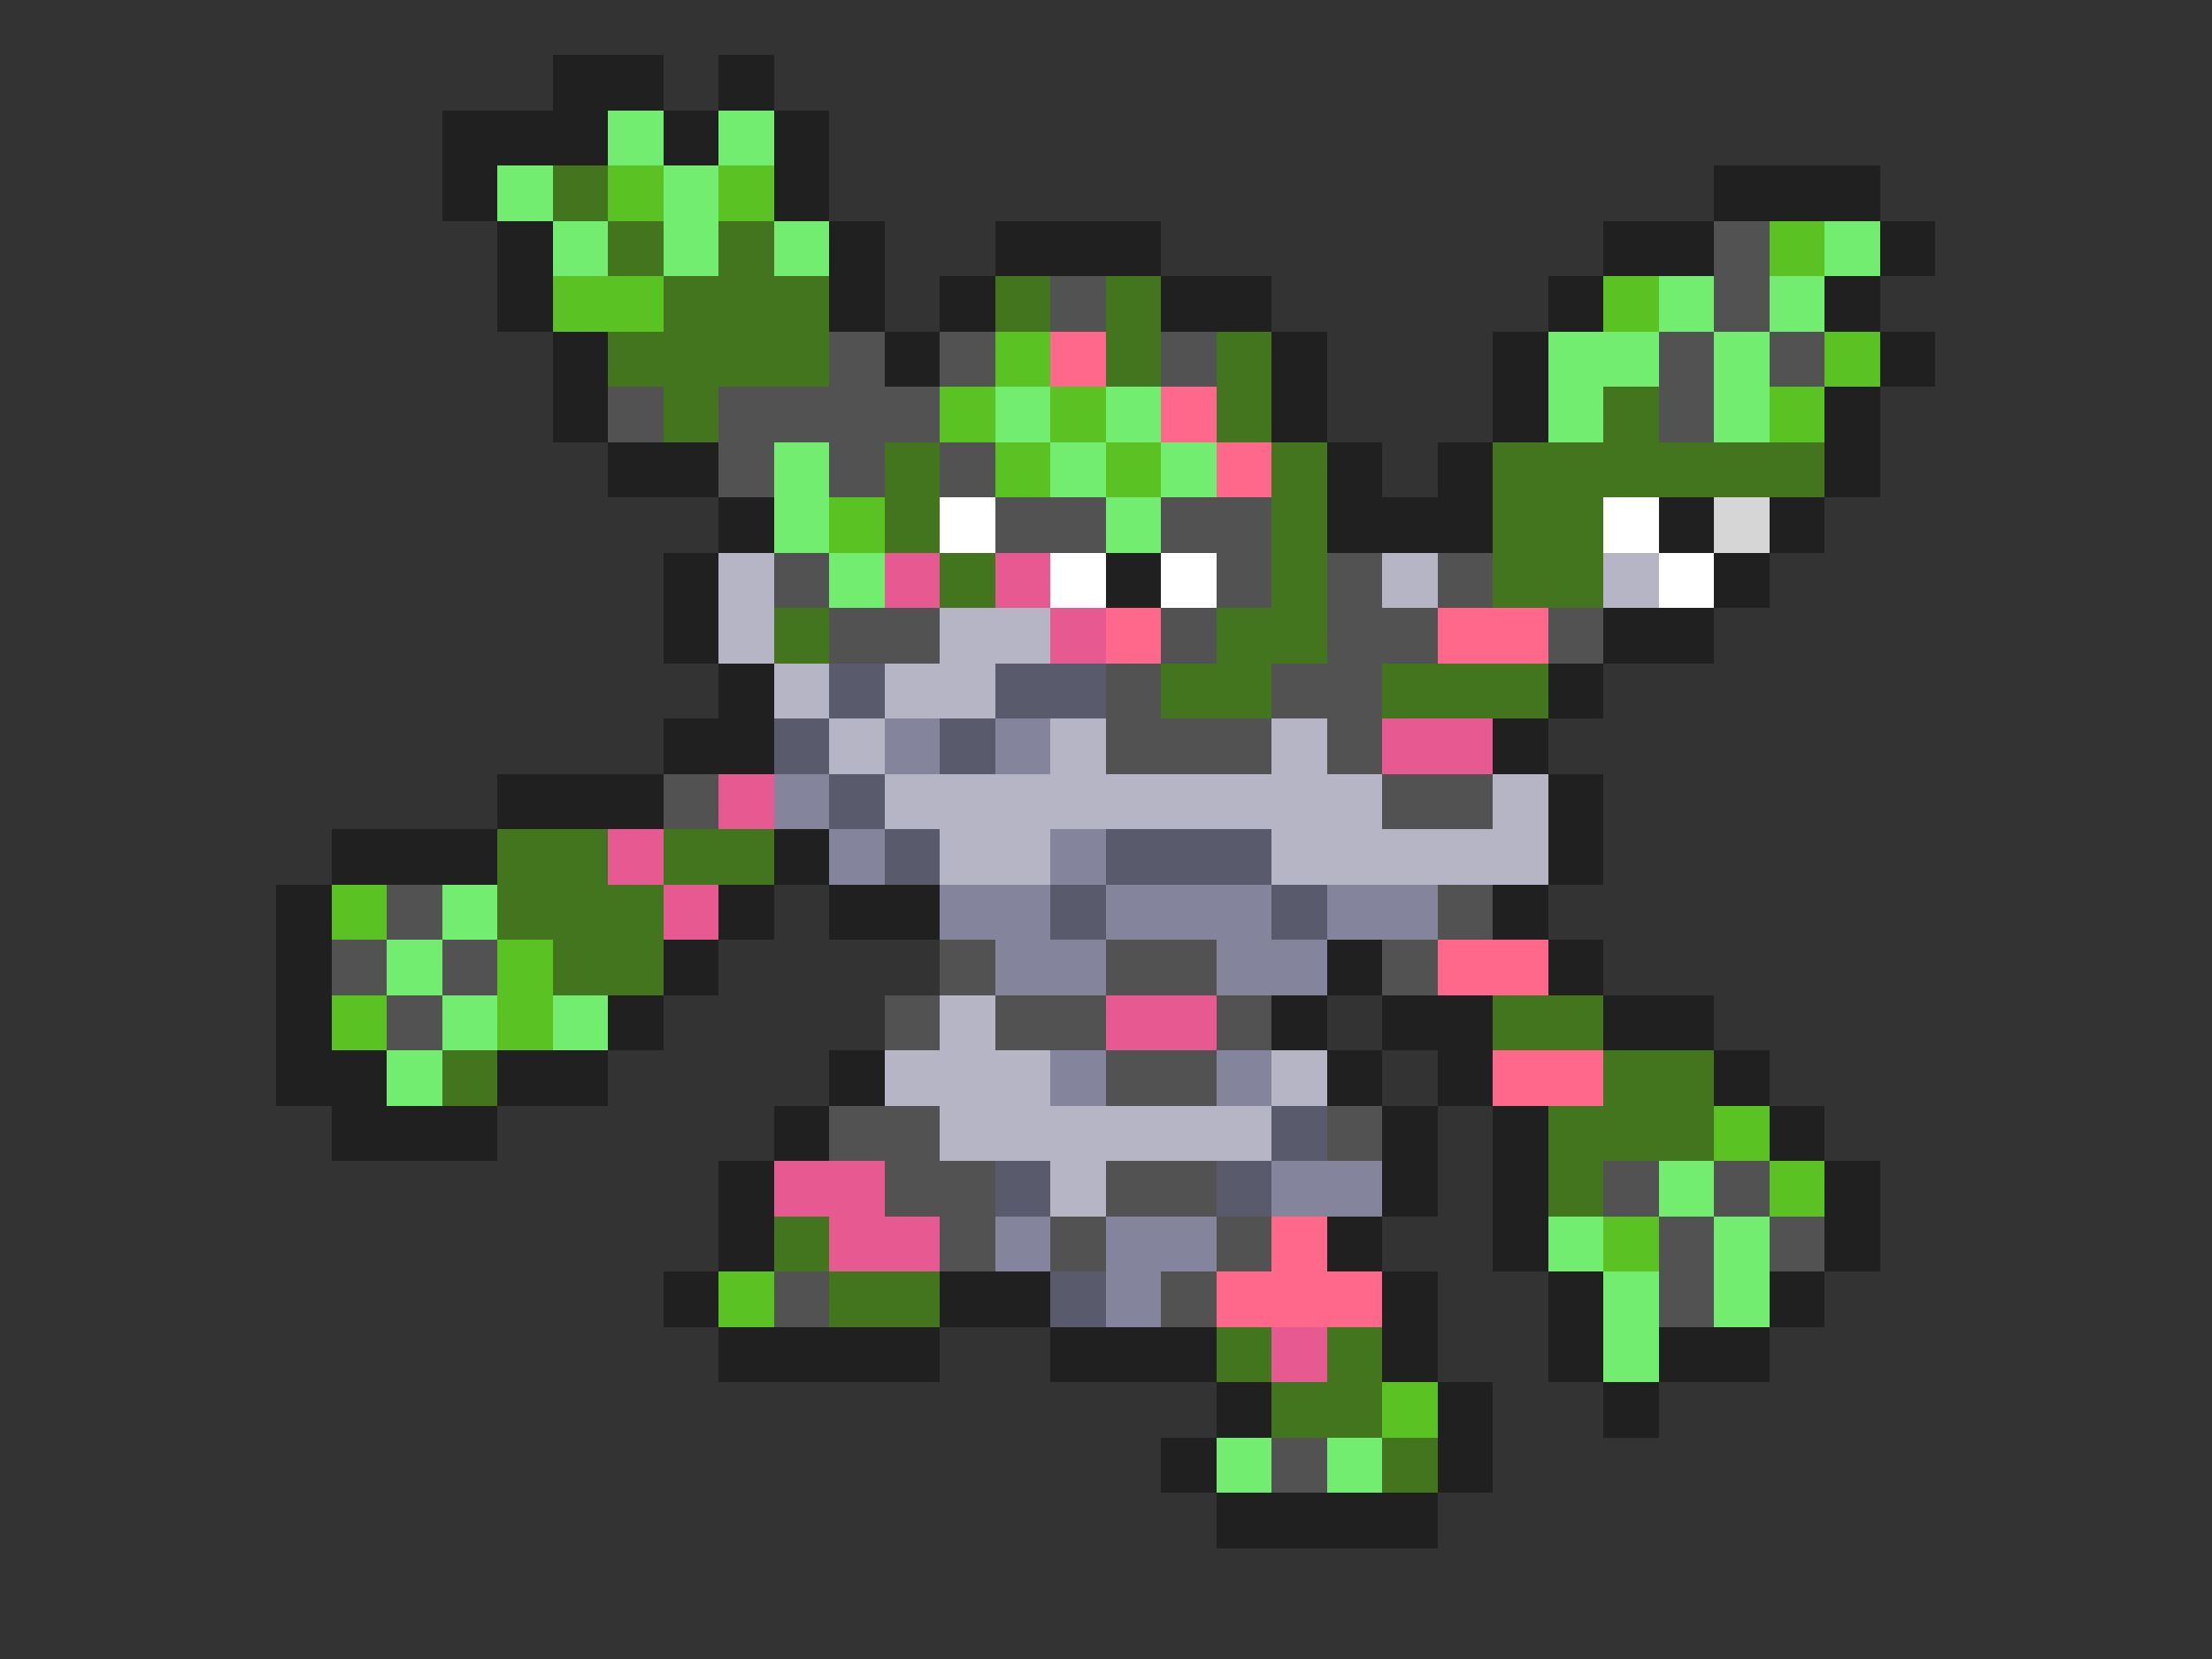 <svg xmlns="http://www.w3.org/2000/svg" viewBox="0 -0.5 40 30" shape-rendering="crispEdges">
<rect x="0" y="-0.5" width="40" height="30" fill="#333333" stroke="none"/>
<path stroke="#202020" d="M10 1h2M13 1h1M8 2h3M12 2h1M14 2h1M8 3h1M14 3h1M31 3h3M9 4h1M15 4h1M18 4h3M29 4h2M34 4h1M9 5h1M15 5h1M17 5h1M21 5h2M28 5h1M33 5h1M10 6h1M16 6h1M23 6h1M27 6h1M34 6h1M10 7h1M23 7h1M27 7h1M33 7h1M11 8h2M24 8h1M26 8h1M33 8h1M13 9h1M24 9h3M30 9h1M32 9h1M12 10h1M20 10h1M31 10h1M12 11h1M29 11h2M13 12h1M28 12h1M12 13h2M27 13h1M9 14h3M28 14h1M6 15h3M14 15h1M28 15h1M5 16h1M13 16h1M15 16h2M27 16h1M5 17h1M12 17h1M24 17h1M28 17h1M5 18h1M11 18h1M23 18h1M25 18h2M29 18h2M5 19h2M9 19h2M15 19h1M24 19h1M26 19h1M31 19h1M6 20h3M14 20h1M25 20h1M27 20h1M32 20h1M13 21h1M25 21h1M27 21h1M33 21h1M13 22h1M24 22h1M27 22h1M33 22h1M12 23h1M17 23h2M25 23h1M28 23h1M32 23h1M13 24h4M19 24h3M25 24h1M28 24h1M30 24h2M22 25h1M26 25h1M29 25h1M21 26h1M26 26h1M22 27h4" />
<path stroke="#73ed70" d="M11 2h1M13 2h1M9 3h1M12 3h1M10 4h1M12 4h1M14 4h1M33 4h1M30 5h1M32 5h1M28 6h2M31 6h1M18 7h1M20 7h1M28 7h1M31 7h1M14 8h1M19 8h1M21 8h1M14 9h1M20 9h1M15 10h1M8 16h1M7 17h1M8 18h1M10 18h1M7 19h1M30 21h1M28 22h1M31 22h1M29 23h1M31 23h1M29 24h1M22 26h1M24 26h1" />
<path stroke="#42751e" d="M10 3h1M11 4h1M13 4h1M12 5h3M18 5h1M20 5h1M11 6h4M20 6h1M22 6h1M12 7h1M22 7h1M29 7h1M16 8h1M23 8h1M27 8h6M16 9h1M23 9h1M27 9h2M17 10h1M23 10h1M27 10h2M14 11h1M22 11h2M21 12h2M25 12h3M9 15h2M12 15h2M9 16h3M10 17h2M27 18h2M8 19h1M29 19h2M28 20h3M28 21h1M14 22h1M15 23h2M22 24h1M24 24h1M23 25h2M25 26h1" />
<path stroke="#5ac222" d="M11 3h1M13 3h1M32 4h1M10 5h2M29 5h1M18 6h1M33 6h1M17 7h1M19 7h1M32 7h1M18 8h1M20 8h1M15 9h1M6 16h1M9 17h1M6 18h1M9 18h1M31 20h1M32 21h1M29 22h1M13 23h1M25 25h1" />
<path stroke="#525252" d="M31 4h1M19 5h1M31 5h1M15 6h1M17 6h1M21 6h1M30 6h1M32 6h1M11 7h1M13 7h4M30 7h1M13 8h1M15 8h1M17 8h1M18 9h2M21 9h2M14 10h1M22 10h1M24 10h1M26 10h1M15 11h2M21 11h1M24 11h2M28 11h1M20 12h1M23 12h2M20 13h3M24 13h1M12 14h1M25 14h2M7 16h1M26 16h1M6 17h1M8 17h1M17 17h1M20 17h2M25 17h1M7 18h1M16 18h1M18 18h2M22 18h1M20 19h2M15 20h2M24 20h1M16 21h2M20 21h2M29 21h1M31 21h1M17 22h1M19 22h1M22 22h1M30 22h1M32 22h1M14 23h1M21 23h1M30 23h1M23 26h1" />
<path stroke="#ff688a" d="M19 6h1M21 7h1M22 8h1M20 11h1M26 11h2M26 17h2M27 19h2M23 22h1M22 23h3" />
<path stroke="#ffffff" d="M17 9h1M29 9h1M19 10h1M21 10h1M30 10h1" />
<path stroke="#d6d6d6" d="M31 9h1" />
<path stroke="#b5b5c5" d="M13 10h1M25 10h1M29 10h1M13 11h1M17 11h2M14 12h1M16 12h2M15 13h1M19 13h1M23 13h1M16 14h9M27 14h1M17 15h2M23 15h5M17 18h1M16 19h3M23 19h1M17 20h6M19 21h1" />
<path stroke="#e65991" d="M16 10h1M18 10h1M19 11h1M25 13h2M13 14h1M11 15h1M12 16h1M20 18h2M14 21h2M15 22h2M23 24h1" />
<path stroke="#5a5a6d" d="M15 12h1M18 12h2M14 13h1M17 13h1M15 14h1M16 15h1M20 15h3M19 16h1M23 16h1M23 20h1M18 21h1M22 21h1M19 23h1" />
<path stroke="#84849c" d="M16 13h1M18 13h1M14 14h1M15 15h1M19 15h1M17 16h2M20 16h3M24 16h2M18 17h2M22 17h2M19 19h1M22 19h1M23 21h2M18 22h1M20 22h2M20 23h1" />
</svg>